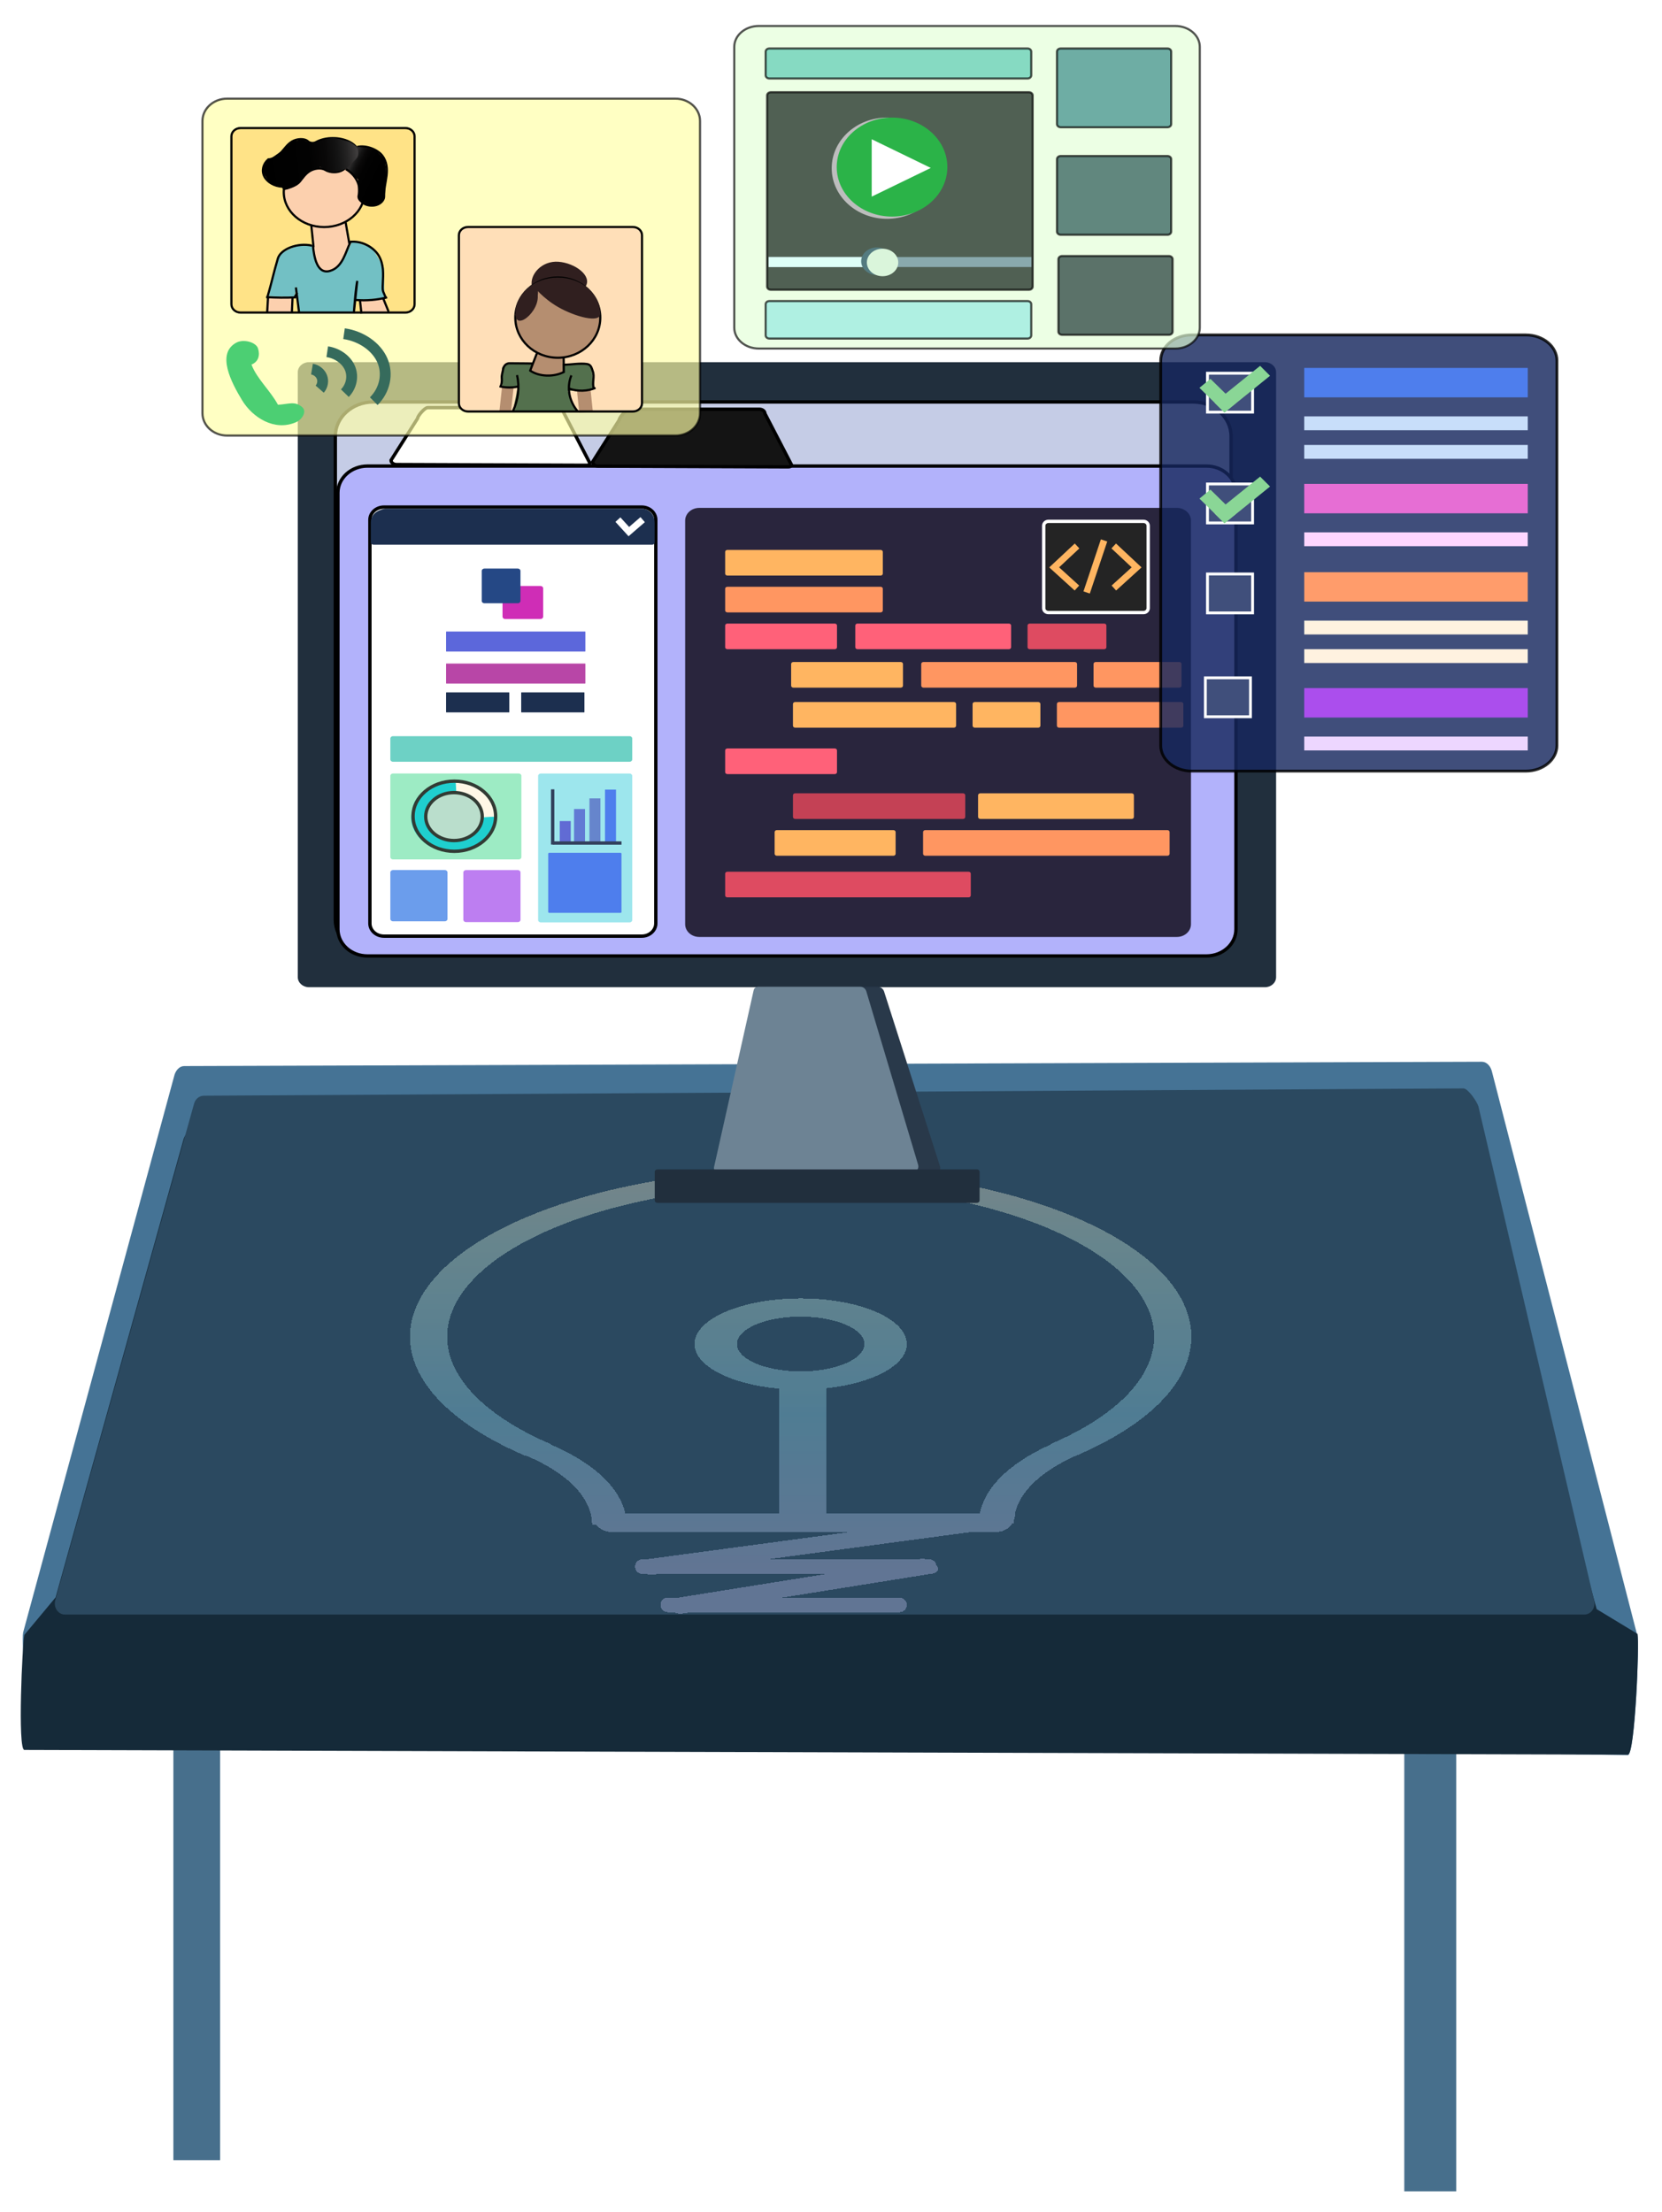 <svg width="320" height="426" viewBox="0 0 320 426" fill="none" xmlns="http://www.w3.org/2000/svg">
    <g filter="url(#filter0_d)">
        <path d="M42.381 295H33.381V412H42.381V295Z" fill="#476F8C"/>
        <path d="M280.381 301H270.381V418H280.381V301Z" fill="#476F8C"/>
        <path d="M4.456 310.365L33.512 203.316C33.772 202.119 34.567 201.303 35.472 201.303L285.319 200.47C286.229 200.47 287.029 201.287 287.289 202.491L315.27 311.052C315.665 312.872 314.79 334 313.415 334L6.656 329.294C5.286 329.302 4.061 312.184 4.456 310.365Z" fill="#457395"/>
        <path d="M4.692 310.842L10.706 303.621L35.288 215.574C35.543 214.507 36.318 213.779 37.198 213.771L280.6 213.027C281.485 213.027 282.265 213.755 282.52 214.83L307.422 305.885L315.291 310.656C315.676 312.281 314.786 333.911 313.446 333.911L4.692 333C3.352 333.024 4.302 312.467 4.692 310.842Z" fill="#152A39"/>
        <path d="M10.635 304.195L37.372 208.523C37.622 207.626 38.382 207.019 39.247 207.011L281.779 205.604C282.649 205.604 284.409 208.184 284.659 209.081L306.921 304.195C307.301 305.554 306.356 306.929 305.041 306.929H12.515C11.2 306.937 10.255 305.562 10.635 304.195Z" fill="#2B4960"/>
        <g opacity="0.7" filter="url(#filter1_d)">
            <path fill-rule="evenodd" clip-rule="evenodd" d="M227.936 243.803C225.033 250.073 217.869 255.833 207.349 260.353L207.31 260.337C203.612 261.964 200.641 263.911 198.571 266.068C196.89 267.819 195.831 269.679 195.426 271.577H195.449C195.449 271.973 195.384 272.354 195.263 272.71C195.245 272.944 195.237 273.179 195.239 273.414L194.931 273.414C194.313 274.42 193.203 275.091 191.936 275.091H187.122L147.844 280.361H176.823L177.191 280.302C177.549 280.245 177.95 280.27 178.35 280.361H178.917C179.597 280.361 180.164 280.843 180.294 281.484C180.886 282.232 180.596 282.948 179.617 283.104L150.622 287.739H173.194C173.97 287.739 174.599 288.368 174.599 289.144C174.599 289.92 173.97 290.549 173.194 290.549H133.037L131.432 290.806C130.885 290.893 130.234 290.788 129.646 290.549H128.582C127.806 290.549 127.176 289.92 127.176 289.144C127.176 288.368 127.806 287.739 128.582 287.739H130.662L159.238 283.171H126.896L125.698 283.332C125.29 283.387 124.831 283.323 124.394 283.171H123.676C122.9 283.171 122.27 282.542 122.27 281.766C122.27 280.99 122.9 280.361 123.676 280.361H124.498L163.776 275.091H117.608C116.458 275.091 115.438 274.539 114.797 273.685H113.996C113.996 271.039 112.73 268.424 110.287 266.028C108.073 263.856 104.94 261.911 101.078 260.306L100.968 260.353C90.448 255.833 83.284 250.073 80.381 243.803C77.479 237.533 78.968 231.034 84.662 225.128C90.355 219.222 99.997 214.174 112.367 210.622C124.737 207.07 139.281 205.174 154.158 205.174C169.036 205.174 183.58 207.07 195.95 210.622C208.32 214.174 217.962 219.222 223.655 225.128C229.348 231.034 230.838 237.533 227.936 243.803ZM192.406 264.813C190.345 266.96 189.082 269.247 188.658 271.577L159.064 271.577V247.432C167.984 246.488 174.599 243.027 174.599 238.903C174.599 234.052 165.448 230.119 154.158 230.119C142.869 230.119 133.717 234.052 133.717 238.903C133.717 243.152 140.74 246.697 150.07 247.511V271.577L120.406 271.577C119.889 269.209 118.503 266.893 116.298 264.73C113.788 262.268 110.271 260.056 105.947 258.214L106.032 258.177C96.514 254.087 90.032 248.876 87.406 243.203C84.779 237.53 86.127 231.65 91.278 226.306C96.43 220.962 105.153 216.394 116.346 213.181C127.538 209.967 140.697 208.252 154.158 208.252C167.62 208.252 180.778 209.967 191.971 213.181C203.163 216.394 211.887 220.962 217.038 226.306C222.19 231.65 223.537 237.53 220.911 243.203C218.285 248.876 211.803 254.087 202.285 258.177L202.376 258.217C198.168 260.099 194.782 262.338 192.406 264.813ZM154.158 244.176C147.381 244.176 141.887 241.815 141.887 238.903C141.887 235.991 147.381 233.63 154.158 233.63C160.936 233.63 166.43 235.991 166.43 238.903C166.43 241.815 160.936 244.176 154.158 244.176Z" fill="url(#paint0_linear)" fill-opacity="0.5" shape-rendering="crispEdges"/>
        </g>
        <path d="M57.334 184.173V67.694C57.334 66.619 58.294 65.75 59.481 65.75H243.552C244.739 65.75 245.699 66.619 245.699 67.694V184.173C245.699 185.248 244.739 186.117 243.552 186.117H59.481C58.294 186.111 57.334 185.242 57.334 184.173Z" fill="#212F3D"/>
        <path d="M64.56 173.129V80.018C64.56 76.371 67.827 73.412 71.853 73.412H229.74C233.766 73.412 237.033 76.371 237.033 80.018V173.135C237.033 176.782 233.766 179.741 229.74 179.741H71.846C67.82 179.735 64.56 176.776 64.56 173.129Z" fill="#C5CCE6" stroke="black" stroke-width="0.642" stroke-miterlimit="10"/>
        <path d="M138.534 221.055L146.774 186.727C146.874 186.322 147.234 186.039 147.647 186.039H168.985C169.545 186.039 170.045 186.401 170.218 186.938L180.991 220.614C181.204 221.278 180.704 221.96 180.011 221.96H139.254C138.774 221.96 138.421 221.514 138.534 221.055Z" fill="#29394A"/>
        <path d="M137.481 220.753L145.107 186.715C145.194 186.316 145.534 186.033 145.914 186.033H165.665C166.185 186.033 166.645 186.395 166.805 186.926L176.778 220.318C176.978 220.976 176.518 221.653 175.871 221.653H138.148C137.701 221.653 137.374 221.212 137.481 220.753Z" fill="#6D8394"/>
        <path d="M126.062 227.178V221.665C126.062 221.405 126.295 221.2 126.575 221.2H188.097C188.383 221.2 188.61 221.411 188.61 221.665V227.178C188.61 227.437 188.377 227.643 188.097 227.643H126.575C126.295 227.643 126.062 227.437 126.062 227.178Z" fill="#212F3D"/>
        <path d="M65.062 174.942V90.907C65.062 88.063 67.612 85.753 70.752 85.753H232.281C235.421 85.753 237.971 88.063 237.971 90.907V174.942C237.971 177.786 235.421 180.096 232.281 180.096H70.752C67.606 180.096 65.062 177.792 65.062 174.942Z" fill="#B2B2FB" stroke="black" stroke-width="0.644" stroke-miterlimit="10"/>
        <path d="M75.29 84.637L80.404 76.573C80.404 76.118 81.763 74.5 82.345 74.5H107.399C107.981 74.5 108.457 74.87 108.457 75.324L113.57 85.189C113.57 85.644 113.095 85.601 112.513 85.601L76.341 85.462C75.765 85.462 75.29 85.092 75.29 84.637Z" fill="white" stroke="black" stroke-width="0.644" stroke-miterlimit="10"/>
        <path d="M114.106 84.946L119.22 76.882C119.22 76.428 120.579 74.809 121.161 74.809H146.215C146.797 74.809 147.273 75.179 147.273 75.633L152.387 85.498C152.387 85.953 151.911 85.91 151.329 85.91L115.157 85.771C114.581 85.771 114.106 85.401 114.106 84.946Z" fill="#141414" stroke="black" stroke-width="0.644" stroke-miterlimit="10"/>
        <path d="M71.22 173.827V96.109C71.22 94.751 72.432 93.653 73.931 93.653H123.557C125.057 93.653 126.268 94.751 126.268 96.109V173.827C126.268 175.185 125.057 176.282 123.557 176.282H73.931C72.432 176.282 71.22 175.185 71.22 173.827Z" fill="white" stroke="black" stroke-width="0.644" stroke-miterlimit="10"/>
        <path d="M71.394 100.456V96.691C71.394 95.181 72.365 94.32 74.125 93.963H123.664C125.358 94.132 126.061 95.424 126.041 96.691V100.499C126.041 100.723 125.826 100.899 125.559 100.899H71.93C71.635 100.899 71.394 100.699 71.394 100.456Z" fill="#1C2F4F"/>
        <path d="M131.918 173.978V96.266C131.918 94.908 133.129 93.811 134.629 93.811H226.598C228.098 93.811 229.309 94.908 229.309 96.266V173.978C229.309 175.336 228.098 176.434 226.598 176.434H134.629C133.129 176.434 131.918 175.336 131.918 173.978Z" fill="#29253D"/>
        <path d="M96.756 114.753V109.302C96.756 109.048 96.984 108.848 97.258 108.848H104.079C104.36 108.848 104.581 109.054 104.581 109.302V114.753C104.581 115.008 104.353 115.208 104.079 115.208H97.258C96.984 115.214 96.756 115.008 96.756 114.753Z" fill="#CF2DB6"/>
        <path d="M92.753 111.722V105.949C92.753 105.695 92.981 105.495 93.255 105.495H99.708C99.989 105.495 100.21 105.701 100.21 105.949V111.722C100.21 111.976 99.983 112.176 99.708 112.176H93.255C92.981 112.176 92.753 111.976 92.753 111.722Z" fill="#254885"/>
        <path d="M200.955 113.134V97.237C200.955 96.776 201.37 96.4 201.879 96.4H220.146C220.655 96.4 221.07 96.776 221.07 97.237V113.134C221.07 113.595 220.655 113.971 220.146 113.971H201.879C201.364 113.971 200.955 113.601 200.955 113.134Z" fill="#242424" stroke="white" stroke-width="0.644" stroke-miterlimit="10"/>
        <path d="M75.156 161.052V145.415C75.156 145.16 75.384 144.96 75.658 144.96H99.889C100.17 144.96 100.391 145.166 100.391 145.415V161.052C100.391 161.306 100.163 161.506 99.889 161.506H75.658C75.377 161.506 75.156 161.306 75.156 161.052Z" fill="#9DEBC4"/>
        <path d="M75.156 142.244V138.224C75.156 137.969 75.384 137.769 75.658 137.769H121.228C121.509 137.769 121.73 137.975 121.73 138.224V142.244C121.73 142.498 121.502 142.698 121.228 142.698H75.658C75.377 142.698 75.156 142.498 75.156 142.244Z" fill="#6DD1C5"/>
        <path d="M75.156 172.966V164.01C75.156 163.756 75.384 163.556 75.658 163.556H85.658C85.939 163.556 86.16 163.762 86.16 164.01V172.966C86.16 173.22 85.933 173.421 85.658 173.421H75.658C75.377 173.427 75.156 173.22 75.156 172.966Z" fill="#6B9DEC"/>
        <path d="M89.213 173.123V164.017C89.213 163.762 89.44 163.562 89.715 163.562H99.715C99.996 163.562 100.217 163.768 100.217 164.017V173.123C100.217 173.378 99.989 173.578 99.715 173.578H89.715C89.44 173.578 89.213 173.372 89.213 173.123Z" fill="#BD7EF1"/>
        <path d="M103.61 173.178V145.421C103.61 145.166 103.838 144.966 104.112 144.966H121.228C121.509 144.966 121.73 145.172 121.73 145.421V173.178C121.73 173.433 121.502 173.633 121.228 173.633H104.112C103.838 173.633 103.61 173.427 103.61 173.178Z" fill="#9DE6ED"/>
        <path d="M85.886 121.423V117.676C85.886 117.645 85.913 117.621 85.946 117.621H112.647C112.68 117.621 112.707 117.645 112.707 117.676V121.423C112.707 121.453 112.68 121.477 112.647 121.477H85.946C85.906 121.477 85.886 121.453 85.886 121.423Z" fill="#5C67DB"/>
        <path d="M85.886 133.137V129.39C85.886 129.359 85.913 129.335 85.946 129.335H98.001C98.035 129.335 98.061 129.359 98.061 129.39V133.137C98.061 133.167 98.035 133.191 98.001 133.191H85.946C85.906 133.191 85.886 133.167 85.886 133.137Z" fill="#1C2F4F"/>
        <path d="M100.351 133.137V129.39C100.351 129.359 100.377 129.335 100.411 129.335H112.466C112.5 129.335 112.526 129.359 112.526 129.39V133.137C112.526 133.167 112.5 133.191 112.466 133.191H100.411C100.377 133.191 100.351 133.167 100.351 133.137Z" fill="#1C2F4F"/>
        <path d="M85.886 127.589V123.842C85.886 123.812 85.913 123.787 85.946 123.787H112.647C112.68 123.787 112.707 123.812 112.707 123.842V127.589C112.707 127.619 112.68 127.643 112.647 127.643H85.946C85.906 127.643 85.886 127.619 85.886 127.589Z" fill="#B846A7"/>
        <path d="M139.622 120.64V116.469C139.622 116.257 139.809 116.087 140.044 116.087H160.734C160.968 116.087 161.155 116.257 161.155 116.469V120.64C161.155 120.853 160.968 121.022 160.734 121.022H140.044C139.809 121.022 139.622 120.853 139.622 120.64Z" fill="#FF6179"/>
        <path d="M139.622 113.553V109.381C139.622 109.169 139.809 108.999 140.044 108.999H169.556C169.79 108.999 169.977 109.169 169.977 109.381V113.553C169.977 113.765 169.79 113.935 169.556 113.935H140.044C139.809 113.929 139.622 113.759 139.622 113.553Z" fill="#FF9661"/>
        <path d="M139.622 106.459V102.287C139.622 102.075 139.809 101.905 140.044 101.905H169.556C169.79 101.905 169.977 102.075 169.977 102.287V106.459C169.977 106.671 169.79 106.841 169.556 106.841H140.044C139.809 106.841 139.622 106.671 139.622 106.459Z" fill="#FFB561"/>
        <path d="M139.622 144.693V140.522C139.622 140.309 139.809 140.14 140.044 140.14H160.734C160.968 140.14 161.155 140.309 161.155 140.522V144.693C161.155 144.905 160.968 145.075 160.734 145.075H140.044C139.809 145.069 139.622 144.899 139.622 144.693Z" fill="#FF6179"/>
        <path d="M139.622 168.43V164.259C139.622 164.047 139.809 163.877 140.044 163.877H186.49C186.725 163.877 186.912 164.047 186.912 164.259V168.43C186.912 168.643 186.725 168.812 186.49 168.812H140.044C139.809 168.812 139.622 168.643 139.622 168.43Z" fill="#DE4B61"/>
        <path d="M164.676 120.64V116.469C164.676 116.257 164.864 116.087 165.098 116.087H194.255C194.489 116.087 194.677 116.257 194.677 116.469V120.64C194.677 120.853 194.489 121.022 194.255 121.022H165.098C164.864 121.022 164.676 120.853 164.676 120.64Z" fill="#FF6179"/>
        <path d="M152.326 128.044V123.872C152.326 123.66 152.514 123.49 152.748 123.49H173.438C173.672 123.49 173.86 123.66 173.86 123.872V128.044C173.86 128.256 173.672 128.426 173.438 128.426H152.748C152.514 128.42 152.326 128.25 152.326 128.044Z" fill="#FFB561"/>
        <path d="M177.374 128.044V123.872C177.374 123.66 177.561 123.49 177.796 123.49H206.953C207.187 123.49 207.375 123.66 207.375 123.872V128.044C207.375 128.256 207.187 128.426 206.953 128.426H177.796C177.568 128.42 177.374 128.25 177.374 128.044Z" fill="#FF9661"/>
        <path d="M197.843 120.64V116.469C197.843 116.257 198.03 116.087 198.265 116.087H212.602C212.836 116.087 213.024 116.257 213.024 116.469V120.64C213.024 120.853 212.836 121.022 212.602 121.022H198.265C198.03 121.022 197.843 120.853 197.843 120.64Z" fill="#DE4B61"/>
        <path d="M210.547 128.044V123.872C210.547 123.66 210.735 123.49 210.969 123.49H227.067C227.301 123.49 227.489 123.66 227.489 123.872V128.044C227.489 128.256 227.301 128.426 227.067 128.426H210.969C210.735 128.42 210.547 128.25 210.547 128.044Z" fill="#FF9661"/>
        <path d="M152.674 135.75V131.578C152.674 131.366 152.862 131.197 153.096 131.197H183.666C183.9 131.197 184.087 131.366 184.087 131.578V135.75C184.087 135.962 183.9 136.132 183.666 136.132H153.096C152.862 136.132 152.674 135.962 152.674 135.75Z" fill="#FFB561"/>
        <path d="M187.26 135.75V131.578C187.26 131.366 187.448 131.197 187.682 131.197H199.898C200.132 131.197 200.319 131.366 200.319 131.578V135.75C200.319 135.962 200.132 136.132 199.898 136.132H187.682C187.448 136.132 187.26 135.962 187.26 135.75Z" fill="#FFB561"/>
        <path d="M152.674 153.327V149.156C152.674 148.943 152.862 148.774 153.096 148.774H185.426C185.66 148.774 185.848 148.943 185.848 149.156V153.327C185.848 153.539 185.66 153.709 185.426 153.709H153.096C152.862 153.703 152.674 153.533 152.674 153.327Z" fill="#C44155"/>
        <path d="M149.147 160.415V156.244C149.147 156.031 149.334 155.862 149.569 155.862H172.019C172.253 155.862 172.441 156.031 172.441 156.244V160.415C172.441 160.627 172.253 160.797 172.019 160.797H149.569C149.334 160.797 149.147 160.627 149.147 160.415Z" fill="#FFB561"/>
        <path d="M188.318 153.327V149.156C188.318 148.943 188.505 148.774 188.74 148.774H217.897C218.131 148.774 218.319 148.943 218.319 149.156V153.327C218.319 153.539 218.131 153.709 217.897 153.709H188.74C188.505 153.703 188.318 153.533 188.318 153.327Z" fill="#FFB561"/>
        <path d="M177.729 160.415V156.244C177.729 156.031 177.916 155.862 178.15 155.862H224.771C225.005 155.862 225.193 156.031 225.193 156.244V160.415C225.193 160.627 225.005 160.797 224.771 160.797H178.15C177.916 160.797 177.729 160.627 177.729 160.415Z" fill="#FF9661"/>
        <path d="M203.492 135.75V131.578C203.492 131.366 203.68 131.197 203.914 131.197H227.422C227.656 131.197 227.843 131.366 227.843 131.578V135.75C227.843 135.962 227.656 136.132 227.422 136.132H203.907C203.68 136.132 203.492 135.962 203.492 135.75Z" fill="#FF9661"/>
        <path d="M207.375 101.141C205.875 102.554 204.369 103.961 202.97 105.264C204.429 106.592 205.889 107.914 207.348 109.242" stroke="#FFB561" stroke-width="1.288" stroke-miterlimit="10"/>
        <path d="M214.436 101.141C215.936 102.554 217.442 103.961 218.841 105.264C217.381 106.592 215.922 107.914 214.463 109.242" stroke="#FFB561" stroke-width="1.288" stroke-miterlimit="10"/>
        <path d="M212.575 100.074C211.458 103.415 210.34 106.756 209.222 110.097" stroke="#FFB561" stroke-width="1.288" stroke-miterlimit="10"/>
        <path d="M118.972 96.066C119.675 96.836 120.371 97.606 121.074 98.376C121.964 97.606 122.848 96.843 123.738 96.072" stroke="white" stroke-width="1.288" stroke-miterlimit="10"/>
        <path d="M87.479 160.027C92.044 160.027 95.746 156.965 95.746 153.188C95.746 149.41 92.044 146.348 87.479 146.348C82.913 146.348 79.212 149.41 79.212 153.188C79.212 156.965 82.913 160.027 87.479 160.027Z" fill="#FFF7E6"/>
        <path d="M79.212 152.83C79.44 151.32 79.6 150.599 80.364 149.604C81.635 147.943 84.052 146.645 85.625 146.458C86.374 146.367 87.706 146.124 87.74 146.561C87.88 148.24 87.874 151.223 87.894 152.915C87.914 154.212 95.766 152.969 95.739 153.357C95.585 155.722 94.52 157.086 92.994 158.281C91.468 159.475 89.755 160.021 87.472 160.021C85.33 160.021 83.255 159.542 81.716 158.263C79.969 156.832 78.911 154.825 79.212 152.83Z" fill="#1FCFCF"/>
        <path d="M87.412 157.875C90.418 157.875 92.854 155.806 92.854 153.254C92.854 150.703 90.418 148.634 87.412 148.634C84.406 148.634 81.97 150.703 81.97 153.254C81.97 155.806 84.406 157.875 87.412 157.875Z" fill="#BADECC" stroke="#323B34" stroke-width="0.644" stroke-miterlimit="10"/>
        <path d="M87.479 159.942C91.871 159.942 95.431 156.918 95.431 153.188C95.431 149.457 91.871 146.433 87.479 146.433C83.087 146.433 79.527 149.457 79.527 153.188C79.527 156.918 83.087 159.942 87.479 159.942Z" stroke="#323B34" stroke-width="0.644" stroke-miterlimit="10"/>
        <path d="M106.408 148.01V158.645V148.01Z" stroke="#32405C" stroke-width="0.644" stroke-miterlimit="10"/>
        <path d="M109.889 154.121H107.774V158.081H109.889V154.121Z" fill="#616BD4"/>
        <path d="M112.64 151.799H110.525V158.075H112.64V151.799Z" fill="#617AD4"/>
        <path d="M115.605 149.75H113.49V158.075H115.605V149.75Z" fill="#6685CC"/>
        <path d="M118.604 148.058H116.489V158.081H118.604V148.058Z" fill="#4E7EED"/>
        <path d="M105.552 171.62V160.409C105.552 160.312 105.639 160.233 105.746 160.233H119.468C119.575 160.233 119.662 160.312 119.662 160.409V171.62C119.662 171.717 119.575 171.796 119.468 171.796H105.746C105.639 171.796 105.552 171.717 105.552 171.62Z" fill="#4E7EED"/>
        <path d="M106.428 158.347H119.662H106.428Z" stroke="#32405C" stroke-width="0.644" stroke-miterlimit="10"/>
        <path opacity="0.82" d="M223.481 139.572V65.427C223.481 62.706 226.165 60.5 229.473 60.5H293.778C297.086 60.5 299.769 62.706 299.769 65.427V139.572C299.769 142.293 297.086 144.499 293.778 144.499H229.473C226.165 144.499 223.481 142.293 223.481 139.572Z" fill="#16285E" stroke="black" stroke-width="0.548" stroke-miterlimit="10"/>
        <path d="M241.17 67.872H232.485V75.37H241.17V67.872Z" fill="#404F7B" stroke="white" stroke-width="0.548" stroke-miterlimit="10"/>
        <path d="M241.17 89.205H232.485V96.704H241.17V89.205Z" fill="#404F7B" stroke="white" stroke-width="0.548" stroke-miterlimit="10"/>
        <path d="M241.17 106.535H232.485V114.033H241.17V106.535Z" fill="#404F7B" stroke="white" stroke-width="0.548" stroke-miterlimit="10"/>
        <path d="M240.765 126.535H232.08V134.033H240.765V126.535Z" fill="#404F7B" stroke="white" stroke-width="0.548" stroke-miterlimit="10"/>
        <path d="M294.156 66.854H251.116V72.52H294.156V66.854Z" fill="#4E7EED"/>
        <path d="M294.156 76.186H251.116V78.852H294.156V76.186Z" fill="#C8DEFA"/>
        <path d="M294.156 89.187H251.116V94.853H294.156V89.187Z" fill="#E66ED4"/>
        <path d="M294.156 98.518H251.116V101.184H294.156V98.518Z" fill="#FED6FF"/>
        <path d="M294.156 81.689H251.116V84.355H294.156V81.689Z" fill="#C8DEFA"/>
        <path d="M294.156 106.188H251.116V111.853H294.156V106.188Z" fill="#FF9C6B"/>
        <path d="M294.156 115.519H251.116V118.185H294.156V115.519Z" fill="#FFF2E0"/>
        <path d="M294.156 128.516H251.116V134.182H294.156V128.516Z" fill="#AB4EED"/>
        <path d="M294.156 137.852H251.116V140.518H294.156V137.852Z" fill="#EDD6FF"/>
        <path d="M294.156 121.018H251.116V123.684H294.156V121.018Z" fill="#FFF2E0"/>
        <path d="M235.771 75.429L230.94 70.687L233.054 68.953L237.885 73.695L235.771 75.429Z" fill="#8AD696"/>
        <path d="M233.837 73.546L242.622 66.453L244.533 68.367L235.754 75.456L233.837 73.546Z" fill="#8AD696"/>
        <path d="M235.771 96.762L230.94 92.02L233.054 90.286L237.885 95.028L235.771 96.762Z" fill="#8AD696"/>
        <path d="M233.837 94.88L242.622 87.787L244.533 89.696L235.754 96.789L233.837 94.88Z" fill="#8AD696"/>
        <path opacity="0.671" d="M141.374 59.104V5.021C141.374 2.801 143.496 1 146.112 1H226.269C228.885 1 231.007 2.801 231.007 5.021V59.104C231.007 61.324 228.885 63.125 226.269 63.125H146.108C143.492 63.125 141.374 61.324 141.374 59.104Z" fill="#E2FFD6" stroke="black" stroke-width="0.412" stroke-miterlimit="10"/>
        <path opacity="0.671" d="M147.42 60.589V54.587C147.42 54.249 147.74 53.977 148.139 53.977H197.836C198.235 53.977 198.555 54.249 198.555 54.587V60.589C198.555 60.927 198.235 61.199 197.836 61.199H148.143C147.745 61.199 147.42 60.923 147.42 60.589Z" fill="#90E8E1" stroke="black" stroke-width="0.412" stroke-miterlimit="10"/>
        <path opacity="0.671" d="M147.42 10.505V5.947C147.42 5.609 147.74 5.337 148.139 5.337H197.836C198.235 5.337 198.555 5.609 198.555 5.947V10.505C198.555 10.843 198.235 11.115 197.836 11.115H148.143C147.745 11.115 147.42 10.839 147.42 10.505Z" fill="#54C7B2" stroke="black" stroke-width="0.412" stroke-miterlimit="10"/>
        <path opacity="0.671" d="M147.697 51.194V14.371C147.697 14.033 148.017 13.761 148.416 13.761H198.113C198.512 13.761 198.832 14.033 198.832 14.371V51.194C198.832 51.533 198.512 51.805 198.113 51.805H148.416C148.017 51.808 147.697 51.533 147.697 51.194Z" fill="#03120D" stroke="black" stroke-width="0.412" stroke-miterlimit="10"/>
        <path opacity="0.671" d="M203.783 59.865V45.917C203.783 45.578 204.103 45.306 204.502 45.306H225.056C225.455 45.306 225.775 45.578 225.775 45.917V59.865C225.775 60.203 225.455 60.475 225.056 60.475H204.502C204.108 60.475 203.783 60.203 203.783 59.865Z" fill="#142E2E" stroke="black" stroke-width="0.412" stroke-miterlimit="10"/>
        <path opacity="0.671" d="M203.51 40.602V26.654C203.51 26.316 203.83 26.044 204.229 26.044H224.783C225.182 26.044 225.502 26.316 225.502 26.654V40.602C225.502 40.94 225.182 41.212 224.783 41.212H204.229C203.83 41.212 203.51 40.94 203.51 40.602Z" fill="#1D4D4D" stroke="black" stroke-width="0.412" stroke-miterlimit="10"/>
        <path opacity="0.671" d="M203.51 19.895V5.947C203.51 5.609 203.83 5.337 204.229 5.337H224.783C225.182 5.337 225.502 5.609 225.502 5.947V19.895C225.502 20.233 225.182 20.505 224.783 20.505H204.229C203.83 20.505 203.51 20.23 203.51 19.895Z" fill="#308585" stroke="black" stroke-width="0.412" stroke-miterlimit="10"/>
        <path d="M198.581 45.498H147.991V47.424H198.581V45.498Z" fill="#89A9AD"/>
        <path d="M168.338 45.498H147.991V47.424H168.338V45.498Z" fill="#DEFFF7"/>
        <path d="M168.832 48.956C170.501 48.956 171.855 47.77 171.855 46.306C171.855 44.843 170.501 43.656 168.832 43.656C167.162 43.656 165.809 44.843 165.809 46.306C165.809 47.77 167.162 48.956 168.832 48.956Z" fill="#547B80"/>
        <path d="M169.928 49.195C171.597 49.195 172.951 48.009 172.951 46.545C172.951 45.082 171.597 43.895 169.928 43.895C168.258 43.895 166.905 45.082 166.905 46.545C166.905 48.009 168.258 49.195 169.928 49.195Z" fill="#DAF5DB"/>
        <path d="M170.785 38.143C176.667 38.143 181.435 33.778 181.435 28.392C181.435 23.007 176.667 18.642 170.785 18.642C164.904 18.642 160.135 23.007 160.135 28.392C160.135 33.778 164.904 38.143 170.785 38.143Z" fill="#BDBDBD"/>
        <path d="M171.751 37.709C177.633 37.709 182.401 33.441 182.401 28.176C182.401 22.91 177.633 18.642 171.751 18.642C165.869 18.642 161.101 22.91 161.101 28.176C161.101 33.441 165.869 37.709 171.751 37.709Z" fill="#2BB348"/>
        <path d="M179.213 28.341L167.836 22.813V33.865L179.213 28.341Z" fill="white"/>
        <path opacity="0.671" d="M38.981 75.579V19.298C38.981 16.925 41.106 15 43.726 15H130.038C132.657 15 134.782 16.925 134.782 19.298V75.583C134.782 77.956 132.657 79.881 130.038 79.881H43.721C41.102 79.877 38.981 77.952 38.981 75.579Z" fill="#FFFFA6" stroke="black" stroke-width="0.417" stroke-miterlimit="10"/>
        <path d="M44.556 54.596V22.256C44.556 21.376 45.346 20.661 46.317 20.661H78.06C79.032 20.661 79.821 21.376 79.821 22.256V54.596C79.821 55.476 79.032 56.191 78.06 56.191H46.317C45.346 56.191 44.556 55.48 44.556 54.596Z" fill="#FFE387"/>
        <path d="M88.35 73.65V41.31C88.35 40.43 89.139 39.715 90.111 39.715H121.854C122.825 39.715 123.615 40.43 123.615 41.31V73.65C123.615 74.53 122.825 75.245 121.854 75.245H90.106C89.135 75.241 88.35 74.53 88.35 73.65Z" fill="#FFDFB8"/>
        <path d="M48.418 66.209C49.832 65.647 50.079 64.296 49.667 63.074C49.277 61.915 46.922 61.22 45.482 61.998C41.605 64.1 44.554 69.674 46.592 73.049C48.631 76.424 52.846 79.099 56.967 77.319C58.242 76.766 59.1 75.206 58.203 74.424C56.758 73.171 55.639 73.827 53.519 73.949C52.07 71.242 49.459 68.959 48.418 66.209Z" fill="#4CCF73"/>
        <path d="M66.239 60.261C69.54 60.733 72.454 62.756 73.608 65.376C74.762 67.997 74.111 71.116 71.964 73.257" stroke="#366B5C" stroke-width="2.087" stroke-miterlimit="10"/>
        <path d="M63.008 63.734C64.964 64.025 66.69 65.266 67.376 66.877C68.061 68.488 67.675 70.401 66.4 71.717" stroke="#366B5C" stroke-width="2.087" stroke-miterlimit="10"/>
        <path d="M60.068 67.082C60.922 67.223 61.681 67.824 61.98 68.602C62.28 69.38 62.11 70.307 61.555 70.943" stroke="#366B5C" stroke-width="2.087" stroke-miterlimit="10"/>
        <path d="M57.351 56.199L57.09 51.127L56.7 53.158L51.747 53.052L53.799 44.893L57.906 42.94L67.079 44.08L67.838 42.394L71.676 43.718L73.923 47.552L74.031 53.253L73.268 53.426L68.579 53.846L68.189 56.199H57.351Z" fill="#72C0C4"/>
        <path d="M56.288 53.308H51.565V56.105H56.288V53.308Z" fill="#FCD0AE"/>
        <path d="M69.833 56.411L69.416 53.842L74.105 53.418L74.525 55.987L69.833 56.411Z" fill="#FCD0AE"/>
        <path d="M60.443 44.095L59.493 38.159L66.077 37.373L67.304 43.101C67.304 43.101 65.63 47.171 64.004 47.965C60.599 49.631 60.443 44.095 60.443 44.095Z" fill="#FCD0AE"/>
        <path d="M62.416 39.727C66.714 39.727 70.197 36.712 70.197 32.993C70.197 29.274 66.714 26.259 62.416 26.259C58.119 26.259 54.636 29.274 54.636 32.993C54.636 36.712 58.119 39.727 62.416 39.727Z" fill="#FCD0AE" stroke="black" stroke-width="0.417" stroke-miterlimit="10"/>
        <path d="M66.962 27.61C66.754 28.27 66.073 28.835 65.214 29.059C64.355 29.279 63.349 29.15 62.638 28.729C61.779 28.218 60.452 28.439 59.619 28.969C58.782 29.499 58.292 30.261 57.724 30.961C57.156 31.66 55.854 32.147 54.8 32.379C54.467 32.167 54.692 32.159 54.358 31.947C52.844 31.892 51.452 31.071 50.897 29.983C50.338 28.894 50.637 27.59 51.647 26.702C52.641 26.647 53.573 25.975 54.215 25.272C54.857 24.569 55.36 23.767 56.253 23.237C57.147 22.707 58.621 22.581 59.328 23.245C59.671 23.567 60.369 23.63 60.807 23.382C63.132 22.066 66.858 22.444 68.467 24.184C69.33 25.421 68.77 27.111 66.962 27.61Z" stroke="black" stroke-width="0.417" stroke-miterlimit="10"/>
        <path d="M68.783 24.303C70.483 23.898 72.665 24.79 73.571 25.933C74.478 27.08 74.578 28.483 74.426 29.807C74.274 31.131 73.901 32.447 73.953 33.779C73.979 34.49 73.372 35.193 72.491 35.468C71.611 35.743 70.509 35.57 69.85 35.056" stroke="black" stroke-width="0.417" stroke-miterlimit="10"/>
        <path d="M68.935 34.234V30.553L66.433 28.373L68.796 26.153L68.731 24.287L71.793 24.527L74.075 26.566L74.352 29.068L74.075 34.234L72.444 35.594L71.095 35.476L68.935 34.234Z" fill="url(#paint1_linear)"/>
        <path d="M66.589 28.569C68.566 29.748 69.56 31.775 69.061 33.626C68.814 34.541 70.132 35.472 71.346 35.236" stroke="black" stroke-width="0.417" stroke-miterlimit="10"/>
        <path d="M59.923 39.283C60.07 40.717 60.222 42.154 60.369 43.588" stroke="black" stroke-width="0.417" stroke-miterlimit="10"/>
        <path d="M66.55 38.831C66.793 40.225 67.035 41.62 67.278 43.015" stroke="black" stroke-width="0.417" stroke-miterlimit="10"/>
        <path d="M60.252 43.247C60.447 45.305 60.968 48.919 63.544 48.169C66.012 47.45 66.532 44.476 67.469 42.63" stroke="black" stroke-width="0.417" stroke-miterlimit="10"/>
        <path d="M60.048 43.302C57.346 42.685 54.037 43.942 53.495 45.788C52.532 49.084 52.398 50.102 51.435 53.398" stroke="black" stroke-width="0.417" stroke-miterlimit="10"/>
        <path d="M67.218 42.59C69.629 42.253 71.988 43.62 72.947 45.274C73.905 46.928 73.801 48.79 73.701 50.581C73.606 52.373 73.74 51.846 74.317 53.489" stroke="black" stroke-width="0.417" stroke-miterlimit="10"/>
        <path d="M51.261 53.217C53.17 53.339 55.1 53.355 57.012 53.261C56.908 53.265 56.804 53.265 56.705 53.269C56.882 52.978 57.06 52.683 57.238 52.392" stroke="black" stroke-width="0.417" stroke-miterlimit="10"/>
        <path d="M56.973 51.355C57.173 52.942 57.377 54.533 57.576 56.121" stroke="black" stroke-width="0.417" stroke-miterlimit="10"/>
        <path d="M68.783 50.098C68.562 52.169 68.341 54.243 68.12 56.313C68.319 53.889 68.514 51.465 68.783 50.098Z" stroke="black" stroke-width="0.417" stroke-miterlimit="10"/>
        <path d="M50.433 28.864L51.405 27.053L54.74 24.719L56.41 23.168L58.387 22.865L59.654 23.58L64.047 22.441L67.261 23.277C67.261 23.277 68.536 24 68.753 24.425C68.939 24.79 69.087 25.666 68.822 26.232C68.588 26.723 66.688 28.467 66.688 28.467L65.548 28.895L63.874 29.155L61.666 28.204L59.142 29.115L57.186 31.638L55.286 32.459L51.825 31.111L50.433 28.864Z" fill="url(#paint2_linear)"/>
        <path d="M68.493 53.771C70.522 53.94 72.604 53.764 74.534 53.265" stroke="black" stroke-width="0.417" stroke-miterlimit="10"/>
        <path d="M51.608 53.272C51.552 54.2 51.496 55.127 51.444 56.05" stroke="black" stroke-width="0.417" stroke-miterlimit="10"/>
        <path d="M56.327 53.316C56.283 54.294 56.236 55.276 56.193 56.254" stroke="black" stroke-width="0.417" stroke-miterlimit="10"/>
        <path d="M69.299 53.744C69.399 54.636 69.494 55.531 69.594 56.423" stroke="black" stroke-width="0.417" stroke-miterlimit="10"/>
        <path d="M73.745 53.375C74.105 54.255 74.46 55.135 74.82 56.015" stroke="black" stroke-width="0.417" stroke-miterlimit="10"/>
        <path d="M96.165 75.123L96.69 70.272L98.906 70.421L98.386 75.273L96.165 75.123Z" fill="#B58E70"/>
        <path d="M111.531 75.453L111.041 70.727L113.657 70.558L114.142 75.284L111.531 75.453Z" fill="#B58E70"/>
        <path d="M98.758 75.159L99.674 70.55L96.716 70.594L96.664 66.806L97.319 66.139L97.986 66.036H113.374L113.908 66.575L114.294 70.904L109.302 71.281L110.928 75.084L98.758 75.159Z" fill="#53704D"/>
        <path d="M102.389 51.021C101.999 48.841 104.315 46.177 107.511 46.409C110.707 46.637 114.051 49.108 112.754 51.167" fill="#301F1F"/>
        <path d="M108.339 62.666H104.028V67.71H108.339V62.666Z" fill="#B58E70"/>
        <path d="M103.968 62.917L101.968 67.384L104.718 67.616L103.968 62.917Z" fill="#B58E70"/>
        <path d="M104.028 62.336C103.365 64.052 102.701 65.769 102.038 67.486L104.028 62.336Z" fill="white"/>
        <path d="M104.028 62.336C103.365 64.052 102.701 65.769 102.038 67.486" stroke="black" stroke-width="0.417" stroke-miterlimit="10"/>
        <path d="M108.509 63.636C108.526 64.999 108.539 66.359 108.556 67.722L108.509 63.636Z" fill="white"/>
        <path d="M108.509 63.636C108.526 64.999 108.539 66.359 108.556 67.722" stroke="black" stroke-width="0.417" stroke-miterlimit="10"/>
        <path d="M101.977 67.302C103.764 68.59 106.67 68.653 108.673 67.584L101.977 67.302Z" fill="#B58E70"/>
        <path d="M101.977 67.302C103.764 68.59 106.67 68.653 108.673 67.584" stroke="black" stroke-width="0.417" stroke-miterlimit="10"/>
        <path d="M107.398 64.893C111.916 64.893 115.578 61.435 115.578 57.17C115.578 52.904 111.916 49.446 107.398 49.446C102.881 49.446 99.219 52.904 99.219 57.17C99.219 61.435 102.881 64.893 107.398 64.893Z" fill="#B58E70" stroke="black" stroke-width="0.417" stroke-miterlimit="10"/>
        <path d="M101.508 56.254C96.118 56.922 105.048 55.056 103.096 51.198C103.803 53.555 102.601 56.101 100.051 57.464C99.756 57.189 99.73 56.883 99.435 56.608L102.246 54.592L101.508 56.254Z" stroke="#301F1F" stroke-width="0.417" stroke-miterlimit="10"/>
        <path d="M99.219 56.404C99.219 52.561 102.879 49.446 107.398 49.446C111.913 49.446 115.578 52.561 115.578 56.404C115.578 58.325 110.738 56.989 107.546 55.178C104.354 53.367 102.805 51.08 103.2 51.795C104.995 55.056 99.219 60.246 99.219 56.404Z" fill="#301F1F"/>
        <path d="M96.382 70.507C96.586 69.934 96.664 69.411 96.612 68.806C96.56 68.201 96.776 67.702 96.872 67.109C96.924 66.779 97.193 65.942 98.164 65.958C99.717 65.985 101.131 65.962 102.683 66.013" stroke="black" stroke-width="0.417" stroke-miterlimit="10"/>
        <path d="M114.342 70.853C114.147 70.279 114.199 69.757 114.246 69.152C114.294 68.547 114.333 68.024 114.121 67.455C113.908 66.885 113.821 66.213 113.01 66.099C111.666 65.907 110.018 66.205 108.526 66.26" stroke="black" stroke-width="0.417" stroke-miterlimit="10"/>
        <path d="M96.179 70.397C97.341 70.683 98.651 70.695 99.826 70.428" stroke="black" stroke-width="0.417" stroke-miterlimit="10"/>
        <path d="M99.548 68.237C100.073 70.554 99.795 72.99 98.754 75.186" stroke="black" stroke-width="0.417" stroke-miterlimit="10"/>
        <path d="M109.571 70.829C111.098 71.423 113.223 71.364 114.654 70.688" stroke="black" stroke-width="0.417" stroke-miterlimit="10"/>
        <path d="M110.009 68.291C109.072 70.59 109.536 73.214 111.232 75.225" stroke="black" stroke-width="0.417" stroke-miterlimit="10"/>
        <path d="M88.35 73.65V41.31C88.35 40.43 89.139 39.715 90.111 39.715H121.854C122.825 39.715 123.615 40.43 123.615 41.31V73.65C123.615 74.53 122.825 75.245 121.854 75.245H90.106C89.135 75.241 88.35 74.53 88.35 73.65Z" stroke="black" stroke-width="0.417" stroke-miterlimit="10"/>
        <path d="M44.556 54.596V22.256C44.556 21.376 45.346 20.661 46.317 20.661H78.06C79.032 20.661 79.821 21.376 79.821 22.256V54.596C79.821 55.476 79.032 56.191 78.06 56.191H46.317C45.346 56.191 44.556 55.48 44.556 54.596Z" stroke="black" stroke-width="0.417" stroke-miterlimit="10"/>
    </g>
    <defs>
        <filter id="filter0_d" x="0" y="0.794" width="319.381" height="425.206" filterUnits="userSpaceOnUse" color-interpolation-filters="sRGB">
            <feFlood flood-opacity="0" result="BackgroundImageFix"/>
            <feColorMatrix in="SourceAlpha" type="matrix" values="0 0 0 0 0 0 0 0 0 0 0 0 0 0 0 0 0 0 127 0" result="hardAlpha"/>
            <feOffset dy="4"/>
            <feGaussianBlur stdDeviation="2"/>
            <feComposite in2="hardAlpha" operator="out"/>
            <feColorMatrix type="matrix" values="0 0 0 0 0 0 0 0 0 0 0 0 0 0 0 0 0 0 0.25 0"/>
            <feBlend mode="normal" in2="BackgroundImageFix" result="effect1_dropShadow"/>
            <feBlend mode="normal" in="SourceGraphic" in2="effect1_dropShadow" result="shape"/>
        </filter>
        <filter id="filter1_d" x="72.566" y="205.174" width="163.185" height="107.956" filterUnits="userSpaceOnUse" color-interpolation-filters="sRGB">
            <feFlood flood-opacity="0" result="BackgroundImageFix"/>
            <feColorMatrix in="SourceAlpha" type="matrix" values="0 0 0 0 0 0 0 0 0 0 0 0 0 0 0 0 0 0 127 0" result="hardAlpha"/>
            <feOffset dy="15.924"/>
            <feGaussianBlur stdDeviation="3.185"/>
            <feComposite in2="hardAlpha" operator="out"/>
            <feColorMatrix type="matrix" values="0 0 0 0 0.525 0 0 0 0 0.612 0 0 0 0 0.875 0 0 0 1 0"/>
            <feBlend mode="normal" in2="BackgroundImageFix" result="effect1_dropShadow"/>
            <feBlend mode="normal" in="SourceGraphic" in2="effect1_dropShadow" result="shape"/>
        </filter>
        <linearGradient id="paint0_linear" x1="154.158" y1="205.174" x2="154.158" y2="290.714" gradientUnits="userSpaceOnUse">
            <stop stop-color="#FFF6D6"/>
            <stop offset="0.172" stop-color="#D4F4E0"/>
            <stop offset="0.552" stop-color="#92DCF2"/>
            <stop offset="0.901" stop-color="#C5C7F3"/>
        </linearGradient>
        <linearGradient id="paint1_linear" x1="72.446" y1="30.406" x2="67.424" y2="27.937" gradientUnits="userSpaceOnUse">
            <stop/>
            <stop offset="0.53" stop-color="#020202"/>
            <stop offset="0.721" stop-color="#090808"/>
            <stop offset="0.858" stop-color="#141414"/>
            <stop offset="0.967" stop-color="#252424"/>
            <stop offset="1" stop-color="#2C2A2A"/>
        </linearGradient>
        <linearGradient id="paint2_linear" x1="50.56" y1="28.245" x2="72.21" y2="25.793" gradientUnits="userSpaceOnUse">
            <stop/>
            <stop offset="0.416" stop-color="#020202"/>
            <stop offset="0.565" stop-color="#090808"/>
            <stop offset="0.672" stop-color="#141414"/>
            <stop offset="0.758" stop-color="#252424"/>
            <stop offset="0.832" stop-color="#3B3939"/>
            <stop offset="0.898" stop-color="#575252"/>
            <stop offset="0.956" stop-color="#767070"/>
            <stop offset="1" stop-color="#948D8D"/>
        </linearGradient>
    </defs>
</svg>
